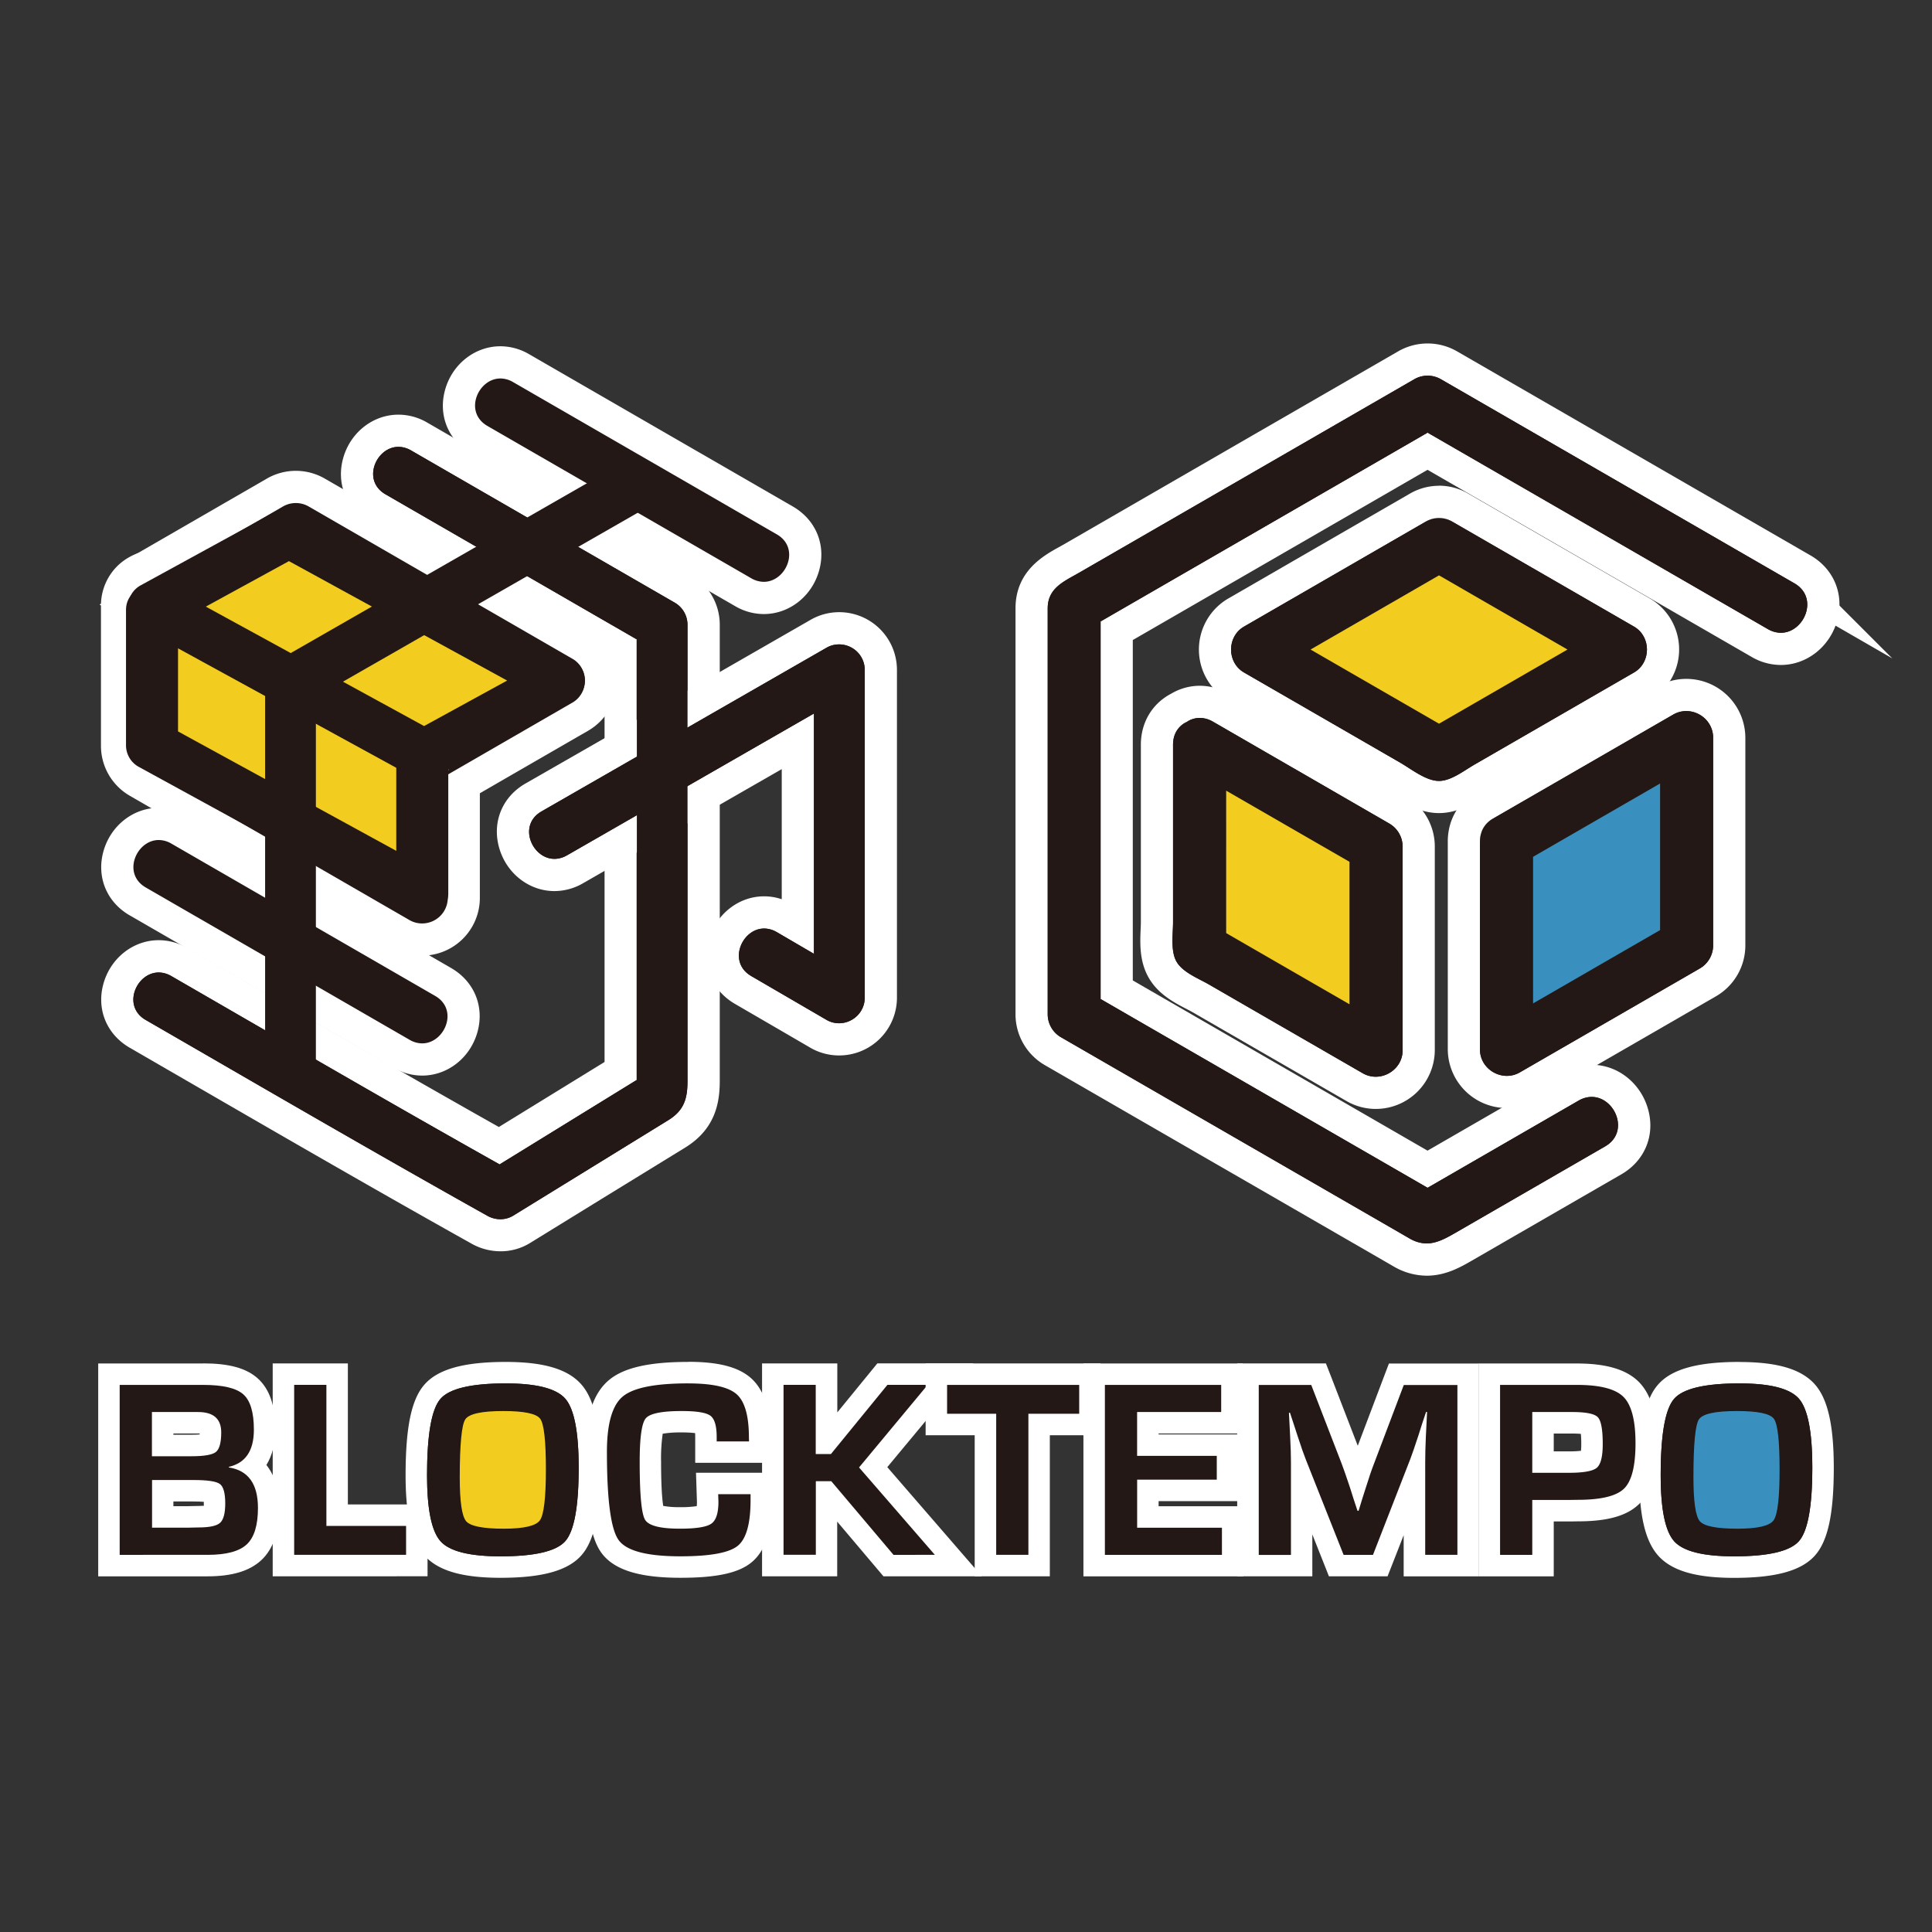 <svg id="圖層_1" data-name="圖層 1" xmlns="http://www.w3.org/2000/svg" viewBox="0 0 1080 1080"><rect x="0" y="0" width="1080" height="1080" fill="#333333" stroke="none"/><defs><style>.cls-1,.cls-2{fill:#231815;}.cls-1,.cls-6{stroke:#fff;stroke-miterlimit:10;stroke-width:18px;}.cls-3{fill:#fff;}.cls-4,.cls-6{fill:#f2cc1e;}.cls-5{fill:#398fbe;}</style></defs><title>Logo-white-frame</title><path class="cls-1" d="M1003.1,326.08,805.5,212a14.88,14.88,0,0,0-14.91,0L603.23,320.16c-8.32,4.81-17.56,8.51-17.56,19.92V567A14.86,14.86,0,0,0,593,579.77L759.71,676l28.18,16.27c9.84,5.68,17.12,1.84,25.9-3.23l83.53-48.22c16.51-9.53,1.62-35.09-14.92-25.54l-91.81,53H805.5L607.91,554.24,615.24,567V338.85l-7.33,12.77L805.5,237.54H790.59L988.18,351.62c16.54,9.55,31.43-16,14.92-25.54Z"/><path class="cls-2" d="M769,610.9a23.51,23.51,0,0,1-11.78-3.17S678,562,671.24,558.09c-1.07-.63-2.38-1.3-3.75-2-6-3.12-13.46-7-17.48-13.85s-3.71-15.52-3.4-22.4c.07-1.55.13-3,.13-4.25V416.28a24.66,24.66,0,0,1,23.94-23.93,23.62,23.62,0,0,1,11.9,3.32l98.64,56.94a23.83,23.83,0,0,1,11.86,20.62V587.12a23.32,23.32,0,0,1-7.46,17.17A24.46,24.46,0,0,1,769,610.9Zm-23.64-65.09V487l-50.94-29.42V516.4Z"/><path class="cls-3" d="M670.68,401.35a14.71,14.71,0,0,1,7.4,2.11l98.65,57a14.92,14.92,0,0,1,7.35,12.82V587.12c0,8.59-7.29,14.78-15.06,14.78a14.44,14.44,0,0,1-7.28-2L709.87,570l-34.13-19.71c-5.66-3.27-14.49-6.7-18-12.63s-2-15.52-2-22.09V416.28c0-6.38,3.3-10.64,7.7-12.77-8.35,5.33-11.53,19.13-.34,25.59L685.44,442v79.6l-7.36-4.25q3.69,6.4,7.36,12.82V521.6l68.94,39.8v25.72l22.35-12.82-22.35-12.9V481.8l7.36,4.24q-3.68-6.41-7.36-12.81v8.57L685.44,442V416.28c0-9.57-7.43-14.36-14.85-14.36a16.56,16.56,0,0,0-7.15,1.59,13.46,13.46,0,0,1,7.24-2.16m0-18a31.41,31.41,0,0,0-16,4.43c-10.62,5.55-16.93,16.13-16.93,28.5v99.29c0,1-.06,2.4-.12,3.85-.34,7.64-.8,18.09,4.62,27.34s14.45,13.84,21.1,17.3c1.28.67,2.5,1.3,3.4,1.82l21.33,12.32,12.8,7.39,17.35,10,34.52,19.93A32.59,32.59,0,0,0,769,619.9a33,33,0,0,0,33.06-32.78V473.23a32.88,32.88,0,0,0-16.35-28.41l-98.65-56.95a32.5,32.5,0,0,0-16.4-4.52ZM703.44,511.2v-38l32.94,19v38l-32.94-19Z"/><polygon class="cls-4" points="670.59 416.28 769.23 473.23 769.23 587.12 670.59 530.16 670.59 416.28"/><path class="cls-2" d="M663.1,429.1,761.74,486q-3.68-6.41-7.36-12.81V587.12l22.35-12.82-98.65-56.95q3.69,6.4,7.36,12.82V416.28c0-19.15-29.7-19.15-29.7,0v99.29c0,6.57-1.47,16.13,2,22.09s12.31,9.36,18,12.63L709.87,570l51.87,29.94c9.74,5.63,22.34-1.52,22.34-12.82V473.23a14.92,14.92,0,0,0-7.35-12.82l-98.65-57C661.47,393.87,646.53,419.53,663.1,429.1Z"/><path class="cls-2" d="M842.37,610.4a24,24,0,0,1-24.06-23.78V470.39a25,25,0,0,1,1-7.09,22.73,22.73,0,0,1,10.87-13.53l100.65-58.11a23.61,23.61,0,0,1,11.78-3.16,23.94,23.94,0,0,1,24.06,23.77V528.5a23.81,23.81,0,0,1-11.86,20.62L854.15,607.23A23.62,23.62,0,0,1,842.37,610.4ZM866,545.31l53-30.57V453.58l-53,30.58Z"/><path class="cls-3" d="M942.6,397.5a15,15,0,0,1,15.06,14.78V528.5a14.92,14.92,0,0,1-7.35,12.82L849.65,599.44a14.44,14.44,0,0,1-7.28,2c-7.77,0-15.06-6.19-15.06-14.78V470.39a15.65,15.65,0,0,1,.64-4.58c-2.49,8.85,4.69,19.51,14.29,19.51a14.71,14.71,0,0,0,7.41-2.11L857,479V560.9l-22.34,12.9L857,586.62V560.9l71-41v8.57q3.69-6.4,7.36-12.82-3.68,2.13-7.36,4.25V438l22.35-12.9L928,412.28V438l-71,41v-8.57c0-9.58-7.43-14.36-14.85-14.36-6.13,0-12.26,3.26-14.21,9.78a13.77,13.77,0,0,1,6.72-8.24l100.65-58.11a14.46,14.46,0,0,1,7.28-2m0-18a32.64,32.64,0,0,0-16.28,4.37L825.67,442a32,32,0,0,0-15,18.81,33.9,33.9,0,0,0-1.35,9.6V586.62a33,33,0,0,0,33.06,32.78A32.56,32.56,0,0,0,858.66,615l55.86-32.25,44.79-25.86a32.83,32.83,0,0,0,16.35-28.41V412.28A33,33,0,0,0,942.6,379.5ZM875,489.35l34.83-20.11.12-.07v40.37L891.86,520,875,529.72V489.35Z"/><polygon class="cls-5" points="842.16 470.39 942.82 412.27 942.82 528.5 842.16 586.62 842.16 470.39"/><path class="cls-2" d="M849.65,483.21,950.31,425.1,928,412.28V528.5q3.69-6.4,7.36-12.82L834.67,573.8,857,586.62V470.39c0-19.15-29.7-19.15-29.7,0V586.62c0,11.3,12.6,18.45,22.34,12.82l100.66-58.12a14.92,14.92,0,0,0,7.35-12.82V412.28c0-11.3-12.6-18.45-22.34-12.82L834.67,457.57C818.09,467.14,833,492.8,849.65,483.21Z"/><path class="cls-4" d="M315.42,829.06A32.43,32.43,0,0,1,283,861.49h0a32.43,32.43,0,0,1-32.43-32.43V815A32.43,32.43,0,0,1,283,782.54h0A32.43,32.43,0,0,1,315.42,815Z"/><path class="cls-2" d="M60.9,875.17v-107h52.7c12.58,0,21.2,2.21,26.35,6.75,5.36,4.74,8,12.69,8,24.3,0,5.68-1.11,14.22-6.9,20.26,7.76,6.31,9.2,16.65,9.2,23.45,0,11.54-2.67,19.65-8.17,24.77s-13.87,7.47-25.94,7.47ZM104.63,848l6.39-.14c5.65,0,7.55-.81,8-1,.2-.35.93-1.94.93-6.4,0-3.83-.52-5.5-.76-6.06-.86-.3-3.7-1-11.2-1h-17V848ZM107,808.05c6.67,0,9.13-.75,9.82-1,.23-.51.81-2.18.81-6.27,0-2.66,0-5.42-6.94-5.42H90.93v12.72Z"/><path class="cls-3" d="M113.6,774.17q16.43,0,22.38,5.25t5.94,19.8q0,17.61-14,20.74v.35q16.27,2.51,16.28,22.62,0,14.54-6.26,20.39t-21.85,5.85H66.9v-95h46.7M84.93,814.05H107c7.14,0,11.7-.8,13.67-2.37s3-5.22,3-10.93q0-11.41-12.94-11.42H84.93v24.72m0,39.94h19.76l6.33-.14q9.12,0,12-2.57t2.89-10.86q0-8.62-3-10.86T108,827.34h-23V854m28.67-91.82H54.9v119h61.21c13.66,0,23.48-3,30-9.07s10.08-16.06,10.08-29.17c0-9.91-2.53-18-7.27-24,3.25-5.29,5-12,5-19.75,0-13.43-3.27-22.85-10-28.8-6.38-5.63-16-8.25-30.32-8.25ZM96.93,801.33h13.75c.36,0,.67,0,.94,0,0,.19,0,.36,0,.53-1.13.09-2.64.16-4.61.16H96.93v-.72Zm0,38h11c2.61,0,4.55.09,6,.2,0,.27,0,.57,0,.88,0,.5,0,1,0,1.34-.76.06-1.7.09-2.87.09h-.25l-6.21.13H96.93v-2.65Z"/><polygon class="cls-2" points="158.44 875.17 158.44 768.17 188.46 768.17 188.46 847.02 233 847.02 233 875.17 158.44 875.17"/><path class="cls-3" d="M182.46,774.17V853H227v16.15H164.44v-95h18m12-12h-42v119H239V841H194.46V762.17Z"/><path class="cls-2" d="M279.78,876c-19.21,0-31.62-3.39-37.92-10.36s-9.14-19.9-9.14-40.94c0-24.69,2.83-39.49,8.89-46.57,6.3-7.36,19.36-10.8,41.09-10.8,19.27,0,31.65,3.49,37.87,10.67,6.09,7,8.92,20.49,8.92,42.37,0,23.82-2.86,38.16-9,45.11C314.19,872.65,301.25,876,279.78,876Zm-14.63-29.57c.54.36,3.84,2.12,16.58,2.12,12.07,0,14.88-1.92,15.26-2.23.31-.59,2.19-4.93,2.19-25,0-18.52-1.47-23.43-2-24.57-.71-.43-4.12-2-15.9-2-12.12,0-15.56,1.66-16.26,2.1-.51,1.25-2,6.83-2,28.86C263,841.74,264.74,845.71,265.15,846.43Z"/><path class="cls-3" d="M282.7,773.33q25.91,0,33.34,8.6t7.45,38.44q0,32.65-7.49,41.14T279.78,870q-25.89,0-33.47-8.38t-7.59-36.92q0-34,7.45-42.67t36.53-8.7m-1,81.22q16.77,0,20.11-4.7t3.34-28.5q0-23.86-3.16-28.22t-20.71-4.35q-18.17,0-21.22,4.67T257,825.74q0,20.46,3.59,24.64t21.12,4.17m1-93.22c-23.62,0-38.12,4.1-45.65,12.9-7.14,8.34-10.33,23.91-10.33,50.47,0,22.61,3.4,36.9,10.69,45C245,878.08,258.48,882,279.78,882c23.32,0,37.69-4,45.23-12.57,7.24-8.21,10.48-23.34,10.48-49.06,0-23.41-3.3-38.12-10.38-46.3-7.53-8.69-21-12.74-42.41-12.74Zm-12.56,40.21a62.88,62.88,0,0,1,11.17-.76,63.73,63.73,0,0,1,10.87.71c.45,2.85,1,8.64,1,19.86,0,11.9-.66,17.74-1.15,20.43a52.6,52.6,0,0,1-10.3.77,62.49,62.49,0,0,1-11.73-.82c-.43-2.33-1-7-1-16,0-14.07.64-21,1.12-24.2Z"/><path class="cls-2" d="M380.3,876c-21.3,0-33.85-3.73-39.49-11.73-3.25-4.61-7.57-15.07-7.57-52.59,0-17.7,3.57-29.32,10.89-35.52,7-5.94,20.3-8.83,40.56-8.83,15.21,0,25.4,2.49,31.14,7.62,5.92,5.28,8.81,14.63,8.82,28.56l.27,8.26H394.63v-8.44c0-5.29-1-6.89-1.14-7.15-.37-.2-3-1.4-12.42-1.4-11.7,0-14.93,1.6-15.53,2-.41.81-2,4.89-2,20.5,0,22.9,1.66,28.11,2.12,29.11.41.32,3.26,2.19,14.5,2.19s13.76-1.53,14-1.71,1.41-2.13,1.42-7.23l-.33-10.34h30.29v9.27c0,15.28-3.1,25.2-9.48,30.33C410,873.73,398.65,876,380.3,876Z"/><path class="cls-3" d="M384.69,773.33q20.32,0,27.14,6.09t6.82,24.19l.07,2.16H400.63v-2.44q0-9.33-3.52-11.94t-16-2.61q-16.77,0-20.15,4.11t-3.37,24.36q0,27.27,3,32.29t19.59,5q13.43,0,17.43-2.78t4-12.25l-.14-4.25h18.1v3.27q0,19.85-7.24,25.65t-32,5.81q-28.11,0-34.58-9.18t-6.48-49.14q0-23.52,8.77-30.94t36.68-7.41m0-12c-22,0-36.15,3.26-44.42,10.24-8.77,7.42-13,20.54-13,40.11,0,21.64,1,45.22,8.67,56.05,6.86,9.73,21,14.27,44.39,14.27,20.06,0,32.25-2.61,39.53-8.45,7.89-6.34,11.73-17.79,11.73-35V823.27H389.07l.4,12.39.13,4a21.59,21.59,0,0,1-.12,2.28,58,58,0,0,1-9.31.57,49,49,0,0,1-9.43-.7c-.5-3.09-1.19-10-1.19-24.6a98.47,98.47,0,0,1,.9-15.76,60.35,60.35,0,0,1,10.62-.71,61.75,61.75,0,0,1,7.48.37c.05.59.08,1.31.08,2.18v14.44h42.49l-.4-12.39-.07-2c0-15.69-3.57-26.46-10.82-32.94-7-6.23-18.15-9.14-35.14-9.14Z"/><polygon class="cls-2" points="496.7 875.17 462.06 834.22 462.06 875.17 432.03 875.17 432.03 768.17 462.06 768.17 462.06 806.42 493.3 768.17 531.35 768.17 488.08 820.23 535.74 875.17 496.7 875.17"/><path class="cls-3" d="M518.56,774.17l-38.35,46.14,42.38,48.86H499.48L464.69,828h-8.63v41.13H438v-95h18v38.69h8.49l31.59-38.69h22.42m25.57-12H490.45l-3.6,4.41-18.79,23V762.17H426v119h42V850.6l22.26,26.32,3.6,4.25h55L531.65,861.3,496,820.14l31.83-38.3,16.35-19.67Z"/><polygon class="cls-2" points="550.86 875.17 550.86 796.31 523.43 796.31 523.43 768.17 609.28 768.17 609.28 796.31 580.88 796.31 580.88 875.17 550.86 875.17"/><path class="cls-3" d="M603.28,774.17v16.14h-28.4v78.86h-18V790.31H529.43V774.17h73.85m12-12H517.43v40.14h27.43v78.86h42V802.31h28.4V762.17Z"/><polygon class="cls-2" points="611.64 875.17 611.64 768.17 688.65 768.17 688.65 795.34 641.67 795.34 641.67 807.83 686.21 807.83 686.21 833.13 641.67 833.13 641.67 847.99 689.07 847.99 689.07 875.17 611.64 875.17"/><path class="cls-3" d="M682.65,774.17v15.16h-47v24.5h44.54v13.3H635.67V854h47.4v15.18H617.64v-95h65m12-12h-89v119h89.43V842h-47.4v-2.86h44.54v-37.3H647.67v-.5h47V762.17Z"/><path class="cls-2" d="M790.67,875.17V826.25l-19.06,48.92H747l-19.35-48.82v48.82h-30v-107h39.49L755.57,816c.94,2.48,2.08,5.7,3.46,9.77,1.26-3.88,2.39-7.12,3.38-9.65l18.14-47.94H820.7v107Z"/><path class="cls-3" d="M814.7,774.17v95h-18V817.38q0-6.2.35-14l.35-7.1.34-7h-.55L795,795.81l-2.09,6.61c-1.94,5.94-3.46,10.32-4.53,13.16l-20.87,53.59H751.08L730,816q-1.74-4.38-4.6-13.15l-2.15-6.61-2.16-6.54h-.56l.35,6.88.35,7q.42,8.07.42,13.84v51.79h-18v-95H733l17,44q1.74,4.59,4.59,13.16l2.09,6.61,2.16,6.54h.63l2-6.54,2.09-6.54q2.58-8.28,4.46-13.09l16.7-44.12h30m12-12H776.41l-2.94,7.75L759,808.19l-14.8-38.34-3-7.68h-49.6v119h42V857.76l6.28,15.83,3,7.58h32.78l3-7.65,6-15.34v23h42v-119Z"/><path class="cls-2" d="M832.53,875.17v-107h49c14.65,0,24.54,2.77,30.24,8.47s8.47,15.57,8.47,30.17S917.57,831,912,836.43s-15.33,8-30.08,8l-4.09.06H862.55v30.7Zm44.55-57.87c8.51,0,11.11-1.1,11.62-1.37.24-.41,1.24-2.46,1.24-8.78,0-7.23-.8-9.93-1.13-10.72-.74-.31-3.26-1.1-9.92-1.1H862.55v22Z"/><path class="cls-3" d="M881.54,774.17q19.28,0,26,6.71t6.72,25.93q0,19.07-6.4,25.33T882,838.41l-4.18.06H856.55v30.7h-18v-95h43m-25,49.13h20.53q12.25,0,15.56-2.82t3.3-13.33q0-12-2.74-14.92c-1.84-1.93-6.6-2.9-14.31-2.9H856.55v34m25-61.13h-55v119h42v-30.7H878l4.09-.06c16.57,0,27.44-3.09,34.18-9.69s10-17.46,10-33.91c0-16.27-3.35-27.53-10.23-34.41s-18.16-10.23-34.48-10.23Zm-13,39.16h10.34c2.1,0,3.67.09,4.82.19.13,1.31.23,3.13.23,5.63a36.1,36.1,0,0,1-.17,3.82,56.52,56.52,0,0,1-6.69.33h-8.53v-10Z"/><path class="cls-2" d="M969.39,876c-19.21,0-31.62-3.39-37.92-10.36s-9.14-19.91-9.14-40.94c0-24.69,2.83-39.49,8.9-46.57,6.3-7.37,19.36-10.8,41.09-10.8,19.26,0,31.65,3.49,37.87,10.67,6.08,7,8.91,20.49,8.91,42.37,0,23.83-2.85,38.16-9,45.11C1003.8,872.65,990.86,876,969.39,876Zm-14.62-29.57c.54.36,3.84,2.12,16.58,2.12,12.06,0,14.88-1.92,15.25-2.23.32-.58,2.2-4.93,2.2-25,0-18.53-1.47-23.44-2-24.57-.7-.43-4.11-2-15.89-2-12.12,0-15.56,1.66-16.27,2.1-.51,1.25-2,6.84-2,28.86C952.64,841.73,954.36,845.71,954.77,846.43Z"/><path class="cls-3" d="M972.32,773.33q25.89,0,33.33,8.6t7.45,38.44q0,32.65-7.48,41.14T969.39,870q-25.89,0-33.47-8.38t-7.59-36.92q0-34,7.45-42.67t36.54-8.7m-1,81.22q16.75,0,20.11-4.7t3.34-28.5q0-23.86-3.17-28.22t-20.7-4.35q-18.18,0-21.23,4.67t-3.06,32.29q0,20.46,3.58,24.64t21.13,4.17m1-93.22c-23.62,0-38.12,4.1-45.65,12.9-7.15,8.34-10.34,23.91-10.34,50.47,0,22.61,3.4,36.89,10.69,45,7.61,8.42,21.08,12.34,42.37,12.34,23.32,0,37.69-4,45.24-12.56,7.24-8.21,10.47-23.35,10.47-49.07,0-23.41-3.3-38.12-10.37-46.3-7.53-8.69-21-12.74-42.41-12.74Zm-12.56,40.21a62.7,62.7,0,0,1,11.17-.76,63.58,63.58,0,0,1,10.86.71c.45,2.85,1,8.64,1,19.86,0,11.9-.67,17.74-1.16,20.43a52.55,52.55,0,0,1-10.29.77,62.4,62.4,0,0,1-11.73-.82c-.44-2.33-1-7-1-16,0-14.07.63-21,1.12-24.2Z"/><path class="cls-4" d="M315.42,829.06A32.43,32.43,0,0,1,283,861.49h0a32.43,32.43,0,0,1-32.43-32.43V815A32.43,32.43,0,0,1,283,782.54h0A32.43,32.43,0,0,1,315.42,815Z"/><path class="cls-2" d="M282.7,773.33q25.91,0,33.34,8.6t7.45,38.44q0,32.65-7.49,41.14T279.78,870q-25.89,0-33.47-8.38t-7.59-36.92q0-34,7.45-42.67T282.7,773.33Zm-1.39,15.45q-18.17,0-21.22,4.67T257,825.74q0,20.46,3.59,24.64t21.12,4.17q16.77,0,20.11-4.7t3.34-28.5q0-23.86-3.16-28.22T281.31,788.78Z"/><path class="cls-5" d="M1003.15,825.65a32.43,32.43,0,0,1-32.43,32.43h0a32.43,32.43,0,0,1-32.43-32.43V811.56a32.43,32.43,0,0,1,32.43-32.43h0a32.43,32.43,0,0,1,32.43,32.43Z"/><path class="cls-2" d="M972.32,773.33q25.89,0,33.33,8.6t7.45,38.44q0,32.65-7.48,41.14T969.39,870q-25.89,0-33.47-8.38t-7.59-36.92q0-34,7.45-42.67T972.32,773.33Zm-1.39,15.45q-18.18,0-21.23,4.67t-3.06,32.29q0,20.46,3.58,24.64t21.13,4.17q16.75,0,20.11-4.7t3.34-28.5q0-23.86-3.17-28.22T970.93,788.78Z"/><line class="cls-1" x1="279.62" y1="225.84" x2="427.1" y2="310.99"/><path class="cls-2" d="M427,334.26A23.06,23.06,0,0,1,415.43,331L268,245.89a22,22,0,0,1-10.58-25.29c2.85-10.62,12-18,22.33-18a23,23,0,0,1,11.57,3.22l147.48,85.15a22,22,0,0,1,10.58,25.3c-2.85,10.61-12,18-22.32,18Z"/><path class="cls-3" d="M279.71,211.57a14.1,14.1,0,0,1,7.07,2l147.48,85.15c13.41,7.74,5.22,26.52-7.25,26.52a14.06,14.06,0,0,1-7.08-2L272.46,238.1c-13.41-7.75-5.22-26.53,7.25-26.53m0-18c-14.37,0-27.12,10.16-31,24.7-3.79,14.14,2,28,14.77,35.42l47.46,27.4,100,57.74A31.83,31.83,0,0,0,427,343.26c14.37,0,27.13-10.16,31-24.7,3.79-14.14-2-28-14.77-35.41l-69.45-40.1-78-45.05a31.82,31.82,0,0,0-16.07-4.43Z"/><path class="cls-2" d="M279.8,690.52a24.08,24.08,0,0,1-11.73-3.07c-51.83-29-104-59.17-154.55-88.39Q95.25,588.49,77,577.93a22,22,0,0,1-10.58-25.29c2.85-10.62,12-18,22.33-18a23,23,0,0,1,11.58,3.22L137,559c46.48,26.89,94.49,54.67,142.11,81.43l67.86-41.78V362.6L211,284.11a22,22,0,0,1-10.59-25.29c2.85-10.61,12-18,22.33-18A23,23,0,0,1,234.31,244l147.47,85.14a23.18,23.18,0,0,1,11.53,20v255c0,10.6-1.83,21.54-15.07,29.69l-86.74,53.4a22.3,22.3,0,0,1-11.7,3.26Z"/><path class="cls-3" d="M222.73,249.8a14.11,14.11,0,0,1,7.08,2L377.28,337a14.26,14.26,0,0,1,7,12.25v255c0,9.78-1.76,16.47-10.79,22l-86.74,53.4a13.24,13.24,0,0,1-7,1.92,15.17,15.17,0,0,1-7.34-1.92c-64-35.81-127.44-72.77-191-109.47-13.41-7.74-5.22-26.52,7.25-26.52a14,14,0,0,1,7.08,2c61.06,35.26,122,70.78,183.48,105.27l-6.82,4.2h14.32l-7.5-4.2,76.65-47.2v7.93q3.51-6.14,7-12.25l-7,4.32V357.4l7,4.06-7-12.26v8.2L215.49,276.32c-13.42-7.75-5.23-26.52,7.24-26.52m0-18c-14.37,0-27.13,10.15-31,24.7-3.79,14.14,2,28,14.78,35.4l62.62,36.16,68.82,39.74V593.65L315.7,607.34,278.87,630c-46.05-25.93-92.42-52.76-137.36-78.75L104.8,530a31.83,31.83,0,0,0-16.08-4.43c-14.37,0-27.12,10.16-31,24.7-3.79,14.14,2,28,14.78,35.41l36.45,21.08c50.56,29.25,102.84,59.49,154.75,88.51a33.14,33.14,0,0,0,16.12,4.21,31.24,31.24,0,0,0,16.42-4.6l40-24.64L383,641.52c17.15-10.56,19.35-25.5,19.35-37.35v-255a32.25,32.25,0,0,0-16-27.83L270.51,254.53l-31.7-18.31a31.92,31.92,0,0,0-16.08-4.42Z"/><line class="cls-1" x1="88.64" y1="483.84" x2="236.11" y2="568.99"/><path class="cls-2" d="M236,592.26A23,23,0,0,1,224.45,589L77,503.89A22,22,0,0,1,66.39,478.6c2.85-10.61,12-18,22.33-18a23,23,0,0,1,11.58,3.22L247.77,549a22,22,0,0,1,10.58,25.28c-2.84,10.61-12,18-22.33,18Z"/><path class="cls-3" d="M88.72,469.58a14.11,14.11,0,0,1,7.08,2l147.47,85.15c13.41,7.74,5.22,26.52-7.25,26.52a14,14,0,0,1-7.07-2L81.47,496.1c-13.41-7.75-5.22-26.52,7.25-26.52m0-18c-14.37,0-27.12,10.15-31,24.69-3.79,14.15,2,28.05,14.77,35.42l126.45,73,21,12.14A31.82,31.82,0,0,0,236,601.26c14.37,0,27.13-10.16,31-24.71,3.78-14.14-2-28-14.79-35.4L104.8,456a31.92,31.92,0,0,0-16.08-4.42Z"/><polyline class="cls-6" points="88.64 338.94 88.63 416.95 236.11 502.1 236.11 424.09"/><path class="cls-2" d="M235.9,525.22a22.9,22.9,0,0,1-11.46-3.08L77,437a23.2,23.2,0,0,1-11.53-20v-78c0-13,10-22.73,23.19-22.73s23.19,9.77,23.19,22.73v64.62l101.1,58.36V424.09c0-13,10-22.73,23.19-22.73s23.19,9.77,23.19,22.73v78A23.28,23.28,0,0,1,235.9,525.22Z"/><path class="cls-3" d="M88.63,325.21c7.1,0,14.19,4.58,14.19,13.73v69.81l-7-4.05q3.52,6.12,7,12.25v-8.2l119.1,68.76q0,12.3,0,24.59l21.36-12.26-21.35-12.33V424.09c0-9.15,7.09-13.73,14.19-13.73s14.19,4.58,14.19,13.73q0,39,0,78a14.32,14.32,0,0,1-14.39,14.12,13.92,13.92,0,0,1-7-1.87Q155.21,471.77,81.47,429.2a14.28,14.28,0,0,1-7-12.25v-78c0-9.15,7.1-13.73,14.19-13.73m0-18A32.91,32.91,0,0,0,67.14,315a31,31,0,0,0-10.7,23.94v78a32.22,32.22,0,0,0,16,27.83l78,45.05,69.45,40.11a32.29,32.29,0,0,0,48.35-27.84q0-39,0-78a31,31,0,0,0-10.7-23.95,33.57,33.57,0,0,0-43,0,31,31,0,0,0-10.7,23.95v22.24l-83.1-48V338.94A31,31,0,0,0,110.12,315a32.87,32.87,0,0,0-21.49-7.79Z"/><path class="cls-2" d="M469,581a22.82,22.82,0,0,1-11.48-3.11l-42.13-24.53A22.06,22.06,0,0,1,404.89,528c2.85-10.58,12-18,22.27-18a22.86,22.86,0,0,1,11.63,3.26l7.25,4.22V414.39L321.48,485.92a23,23,0,0,1-11.54,3.19h0c-10.33,0-19.53-7.42-22.36-18.06A22,22,0,0,1,298.2,445.8l159.39-91.53A23,23,0,0,1,469,351.21a23.28,23.28,0,0,1,23.39,23.12V557.88A23.3,23.3,0,0,1,469,581Z"/><path class="cls-3" d="M469,360.21a14.3,14.3,0,0,1,14.39,14.12V557.88A14.36,14.36,0,0,1,469,572a13.71,13.71,0,0,1-6.95-1.89L419.93,545.6c-13.37-7.79-5.2-26.55,7.23-26.55a14,14,0,0,1,7.1,2L455,533.19v24.69l21.35-12.25L455,533.19V398.85l21.35-12.27L455,374.33v24.52L317,478.11a14.1,14.1,0,0,1-7.06,2c-12.49,0-20.7-18.79-7.26-26.51l159.39-91.52a13.92,13.92,0,0,1,7-1.87m0-18a32,32,0,0,0-15.92,4.26l-109.66,63L293.72,438c-12.79,7.35-18.61,21.23-14.84,35.38,3.89,14.57,16.66,24.74,31.06,24.74a31.93,31.93,0,0,0,16-4.39l66.6-38.25L437,429.94v72.73a30.81,30.81,0,0,0-9.88-1.62c-14.32,0-27.05,10.12-31,24.62-3.82,14.14,1.94,28.07,14.68,35.48L434,574.63l19,11.06A31.92,31.92,0,0,0,469,590a32.31,32.31,0,0,0,32.4-32.14V374.33A32.29,32.29,0,0,0,469,342.21Z"/><polygon class="cls-4" points="73.64 337.94 165.37 284.98 330.84 380.51 239.11 433.48 73.64 337.94"/><path class="cls-3" d="M165.37,295.37l147.47,85.14-73.73,42.58L91.64,337.94l73.73-42.57m0-20.79-9,5.2L82.64,322.35l-27,15.59,27,15.59,147.48,85.14,9,5.2,9-5.2,73.73-42.57,27-15.59-27-15.59L174.37,279.78l-9-5.2Z"/><path class="cls-2" d="M239,446.36a22.93,22.93,0,0,1-11.57-3.23L80,358a23.31,23.31,0,0,1,0-40.08l73.74-42.58a23.35,23.35,0,0,1,23.32,0L324.5,360.46a23.32,23.32,0,0,1,0,40.1l-73.73,42.57a23,23,0,0,1-11.58,3.23Zm.09-50.05,27.35-15.8L165.37,322.15,138,337.94Z"/><path class="cls-3" d="M165.37,281.2a14.39,14.39,0,0,1,7.16,1.91L320,368.26c9.21,5.31,9.21,19.19,0,24.5l-73.73,42.58a14.1,14.1,0,0,1-7.08,2h-.08c12.42-.09,20.54-18.8,7.16-26.53l-7.16-4.13,45.35-26.19,21.22,12.25v-24.5l-21.22,12.25L165.37,311.75l7.16-4.13H158.21l7.16,4.13L120,337.94,98.8,325.69v24.5L120,337.94,239.11,406.7,232,410.83c-13.39,7.73-5.26,26.44,7.16,26.53H239a14.1,14.1,0,0,1-7.07-2L84.47,350.19c-9.2-5.31-9.2-19.18,0-24.5l73.74-42.58a14.36,14.36,0,0,1,7.16-1.91m0-18a32.32,32.32,0,0,0-16.17,4.33l-28.61,16.52L75.47,310.1a32.32,32.32,0,0,0,0,55.68l77.36,44.67L223,450.93A31.82,31.82,0,0,0,239,455.36h.17a31.83,31.83,0,0,0,16.08-4.43l32.27-18.64L329,408.35a32.31,32.31,0,0,0,0-55.68l-54.22-31.31-93.25-53.84a32.35,32.35,0,0,0-16.16-4.32ZM156,337.94l9.35-5.4,83.09,48-9.35,5.4L194.92,360.4,156,337.94Z"/><polyline class="cls-4" points="84.98 341.07 84.98 416.82 236.05 499.5 236.06 423.75"/><path class="cls-2" d="M70.44,341.07v75.75a13.74,13.74,0,0,0,7.2,11.9L228.72,511.4c9.53,5.22,21.87-1.42,21.87-11.9V423.75c0-17.77-29.07-17.77-29.07,0V499.5l21.87-11.9L92.32,404.92q3.59,6,7.2,11.9V341.07c0-17.77-29.08-17.77-29.08,0Z"/><polygon class="cls-4" points="237.06 421.78 85.98 339.1 161.52 297.76 312.59 380.44 237.06 421.78"/><path class="cls-2" d="M244.39,409.88,93.32,327.2V351l75.53-41.34H154.18l151.07,82.67V368.54l-75.53,41.34c-16.23,8.88-1.59,32.7,14.67,23.8q37.77-20.67,75.53-41.35a13.53,13.53,0,0,0,0-23.79L168.85,285.86a15.39,15.39,0,0,0-14.67,0L78.65,327.2a13.55,13.55,0,0,0,0,23.8l151.07,82.68C246,442.58,260.62,418.76,244.39,409.88Z"/><path class="cls-2" d="M346.2,259.78l-191,109.48a14.26,14.26,0,0,0-7,12.25V599.65c0,18.31,28.38,18.31,28.38,0V381.51q-3.51,6.14-7,12.25l191-109.47c15.87-9.1,1.58-33.62-14.32-24.51Z"/><path class="cls-2" d="M215.49,276.32,363,361.46l-7-12.26V611.63q3.51-6.14,7-12.25l-90.5,55.72h14.32c-64-35.81-127.43-72.78-191-109.47-15.88-9.17-30.17,15.36-14.33,24.5,63.55,36.7,126.94,73.66,191,109.47a14.29,14.29,0,0,0,14.32,0l86.74-53.4c9-5.56,10.79-12.25,10.79-22v-255a14.26,14.26,0,0,0-7-12.25L229.81,251.81c-15.88-9.16-30.17,15.36-14.32,24.51Z"/><path class="cls-2" d="M317,478.11l159.39-91.53L455,374.33V557.88l21.35-12.25-42.13-24.54c-15.85-9.23-30.13,15.31-14.33,24.51l42.14,24.53c9.3,5.42,21.35-1.48,21.35-12.25V374.33c0-10.82-12-17.6-21.35-12.25L302.68,453.6c-15.86,9.11-1.57,33.64,14.32,24.51Z"/><path class="cls-2" d="M797.52,704.12a27.77,27.77,0,0,1-14.13-4l-28.18-16.27L588.49,587.57A23.79,23.79,0,0,1,576.67,567V340.08c0-15.43,11.2-21.65,19.38-26.2l2.68-1.51L786.08,204.2a24,24,0,0,1,23.93,0L1007.6,318.29a22.55,22.55,0,0,1,10.85,25.92c-2.92,10.9-12.34,18.51-22.9,18.51h0a23.61,23.61,0,0,1-11.88-3.31L798,252.23,624.24,352.58V553.27L798,653.62l79.86-46.1a23.47,23.47,0,0,1,11.87-3.31c10.56,0,20,7.61,22.9,18.51a22.55,22.55,0,0,1-10.85,25.92l-83.53,48.23C812.7,700.1,805.73,704.12,797.52,704.12Z"/><path class="cls-3" d="M798,210a14.91,14.91,0,0,1,7.46,2l197.6,114.08c14,8.07,5.44,27.64-7.55,27.64a14.66,14.66,0,0,1-7.37-2.1L798,241.84l7.46-4.3H790.59l7.45,4.3L615.24,347.39v-8.54l-7.33,12.77,7.33-4.23V558.46l-7.33-4.22L615.24,567v-8.54L798,664l-7.45,4.3H805.5L798,664l84.36-48.7a14.66,14.66,0,0,1,7.37-2.1c13,0,21.53,19.57,7.55,27.64l-83.53,48.22c-5.68,3.28-10.74,6-16.27,6a19,19,0,0,1-9.63-2.82L759.71,676,593,579.77A14.86,14.86,0,0,1,585.67,567V340.08c0-11.41,9.24-15.11,17.56-19.92L790.59,212a14.9,14.9,0,0,1,7.45-2m0-18a33,33,0,0,0-16.46,4.41l-81,46.74L594.23,304.58,591.68,306c-8.39,4.67-24,13.35-24,34.07V567A32.8,32.8,0,0,0,584,595.37l47.76,27.57,119,68.67,28.19,16.28a37,37,0,0,0,18.62,5.23c10.63,0,19.09-4.89,25.27-8.46l14.11-8.15,69.42-40.07c13-7.51,18.9-21.66,15-36.05-4-14.83-17-25.18-31.59-25.18a32.49,32.49,0,0,0-16.38,4.51L798,643.22,740.48,610,633.24,548.07V357.78l77.1-44.52L798,262.63l113.88,65.74,67.26,38.83a32.34,32.34,0,0,0,16.37,4.52c14.63,0,27.62-10.36,31.59-25.18,3.86-14.4-2-28.55-15-36.05L814.5,196.41A32.94,32.94,0,0,0,798,192Z"/><path class="cls-2" d="M1003.1,326.08,805.5,212a14.88,14.88,0,0,0-14.91,0L603.23,320.16c-8.32,4.81-17.56,8.51-17.56,19.92V567A14.86,14.86,0,0,0,593,579.77L759.71,676l28.18,16.27c9.84,5.68,17.12,1.84,25.9-3.23l83.53-48.22c16.51-9.53,1.62-35.09-14.92-25.54l-91.81,53H805.5L607.91,554.24,615.24,567V338.85l-7.33,12.77L805.5,237.54H790.59L988.18,351.62c16.54,9.55,31.43-16,14.92-25.54Z"/><path class="cls-2" d="M804.41,445.55c-8.3,0-15.9-4.89-22-8.83-1.45-.93-2.82-1.81-4-2.48L690.9,383.71a24,24,0,0,1,0-41.22l101.52-58.62a23.65,23.65,0,0,1,11.91-3.32h.17a23.62,23.62,0,0,1,11.91,3.32l101.52,58.62a24,24,0,0,1,0,41.22l-89.29,51.55c-1,.61-2.26,1.37-3.54,2.19C819.42,441.06,812.35,445.55,804.41,445.55Zm0-51.38,53.81-31.07L804.42,332,750.6,363.1Z"/><path class="cls-3" d="M804.5,289.55a14.71,14.71,0,0,1,7.41,2.11l101.51,58.62c9.64,5.56,9.64,20.07,0,25.64l-53.29,30.77-36,20.78c-5.61,3.23-12.94,9.08-19.73,9.08-7.29,0-15.5-6.64-21.49-10.11L748.7,406.69l-53.3-30.77c-9.63-5.57-9.63-20.08,0-25.64l101.52-58.62a14.74,14.74,0,0,1,7.41-2.11h.09c-13,.09-21.51,19.67-7.5,27.75l7.5,4.33L732.6,363.1l-22.21-12.82v25.64L732.6,363.1l71.82,41.46-7.5,4.32h15l-7.49-4.32,71.81-41.46,22.21,12.82V350.28L876.23,363.1l-71.81-41.47,7.49-4.33c14-8.08,5.5-27.66-7.49-27.75h.08m-.18-18a32.5,32.5,0,0,0-16.4,4.52L686.4,334.69a33,33,0,0,0,0,56.81L700,399.37l39.67,22.9,17.49,10.1L773.92,442c1,.56,2.25,1.39,3.6,2.26,6.73,4.33,15.94,10.26,26.89,10.26,10.56,0,19.21-5.49,25.52-9.51,1.19-.76,2.32-1.47,3.2-2l14.42-8.32,21.58-12.46,28.35-16.37,24.95-14.4a33,33,0,0,0,0-56.82l-41.91-24.2-59.61-34.41a32.42,32.42,0,0,0-16.41-4.53h-.18ZM768.6,363.1l28.65-16.54,7.16-4.14,35.82,20.68-35.81,20.68-35.31-20.39-.51-.29Z"/><polygon class="cls-4" points="804.42 421.62 702.89 363.01 804.42 304.4 905.93 363.01 804.42 421.62"/><path class="cls-2" d="M796.92,317.3l101.52,58.62V350.28l-101.52,58.6h15l-101.52-58.6v25.64L811.91,317.3c16.57-9.56,1.63-35.23-15-25.64L695.4,350.28c-9.63,5.56-9.63,20.07,0,25.64l53.3,30.77,34.22,19.75c6,3.47,14.2,10.11,21.49,10.11,6.79,0,14.12-5.85,19.73-9.08l36-20.78,53.3-30.77c9.63-5.57,9.63-20.08,0-25.64L811.91,291.66C795.3,282.07,780.34,307.74,796.92,317.3Z"/></svg>